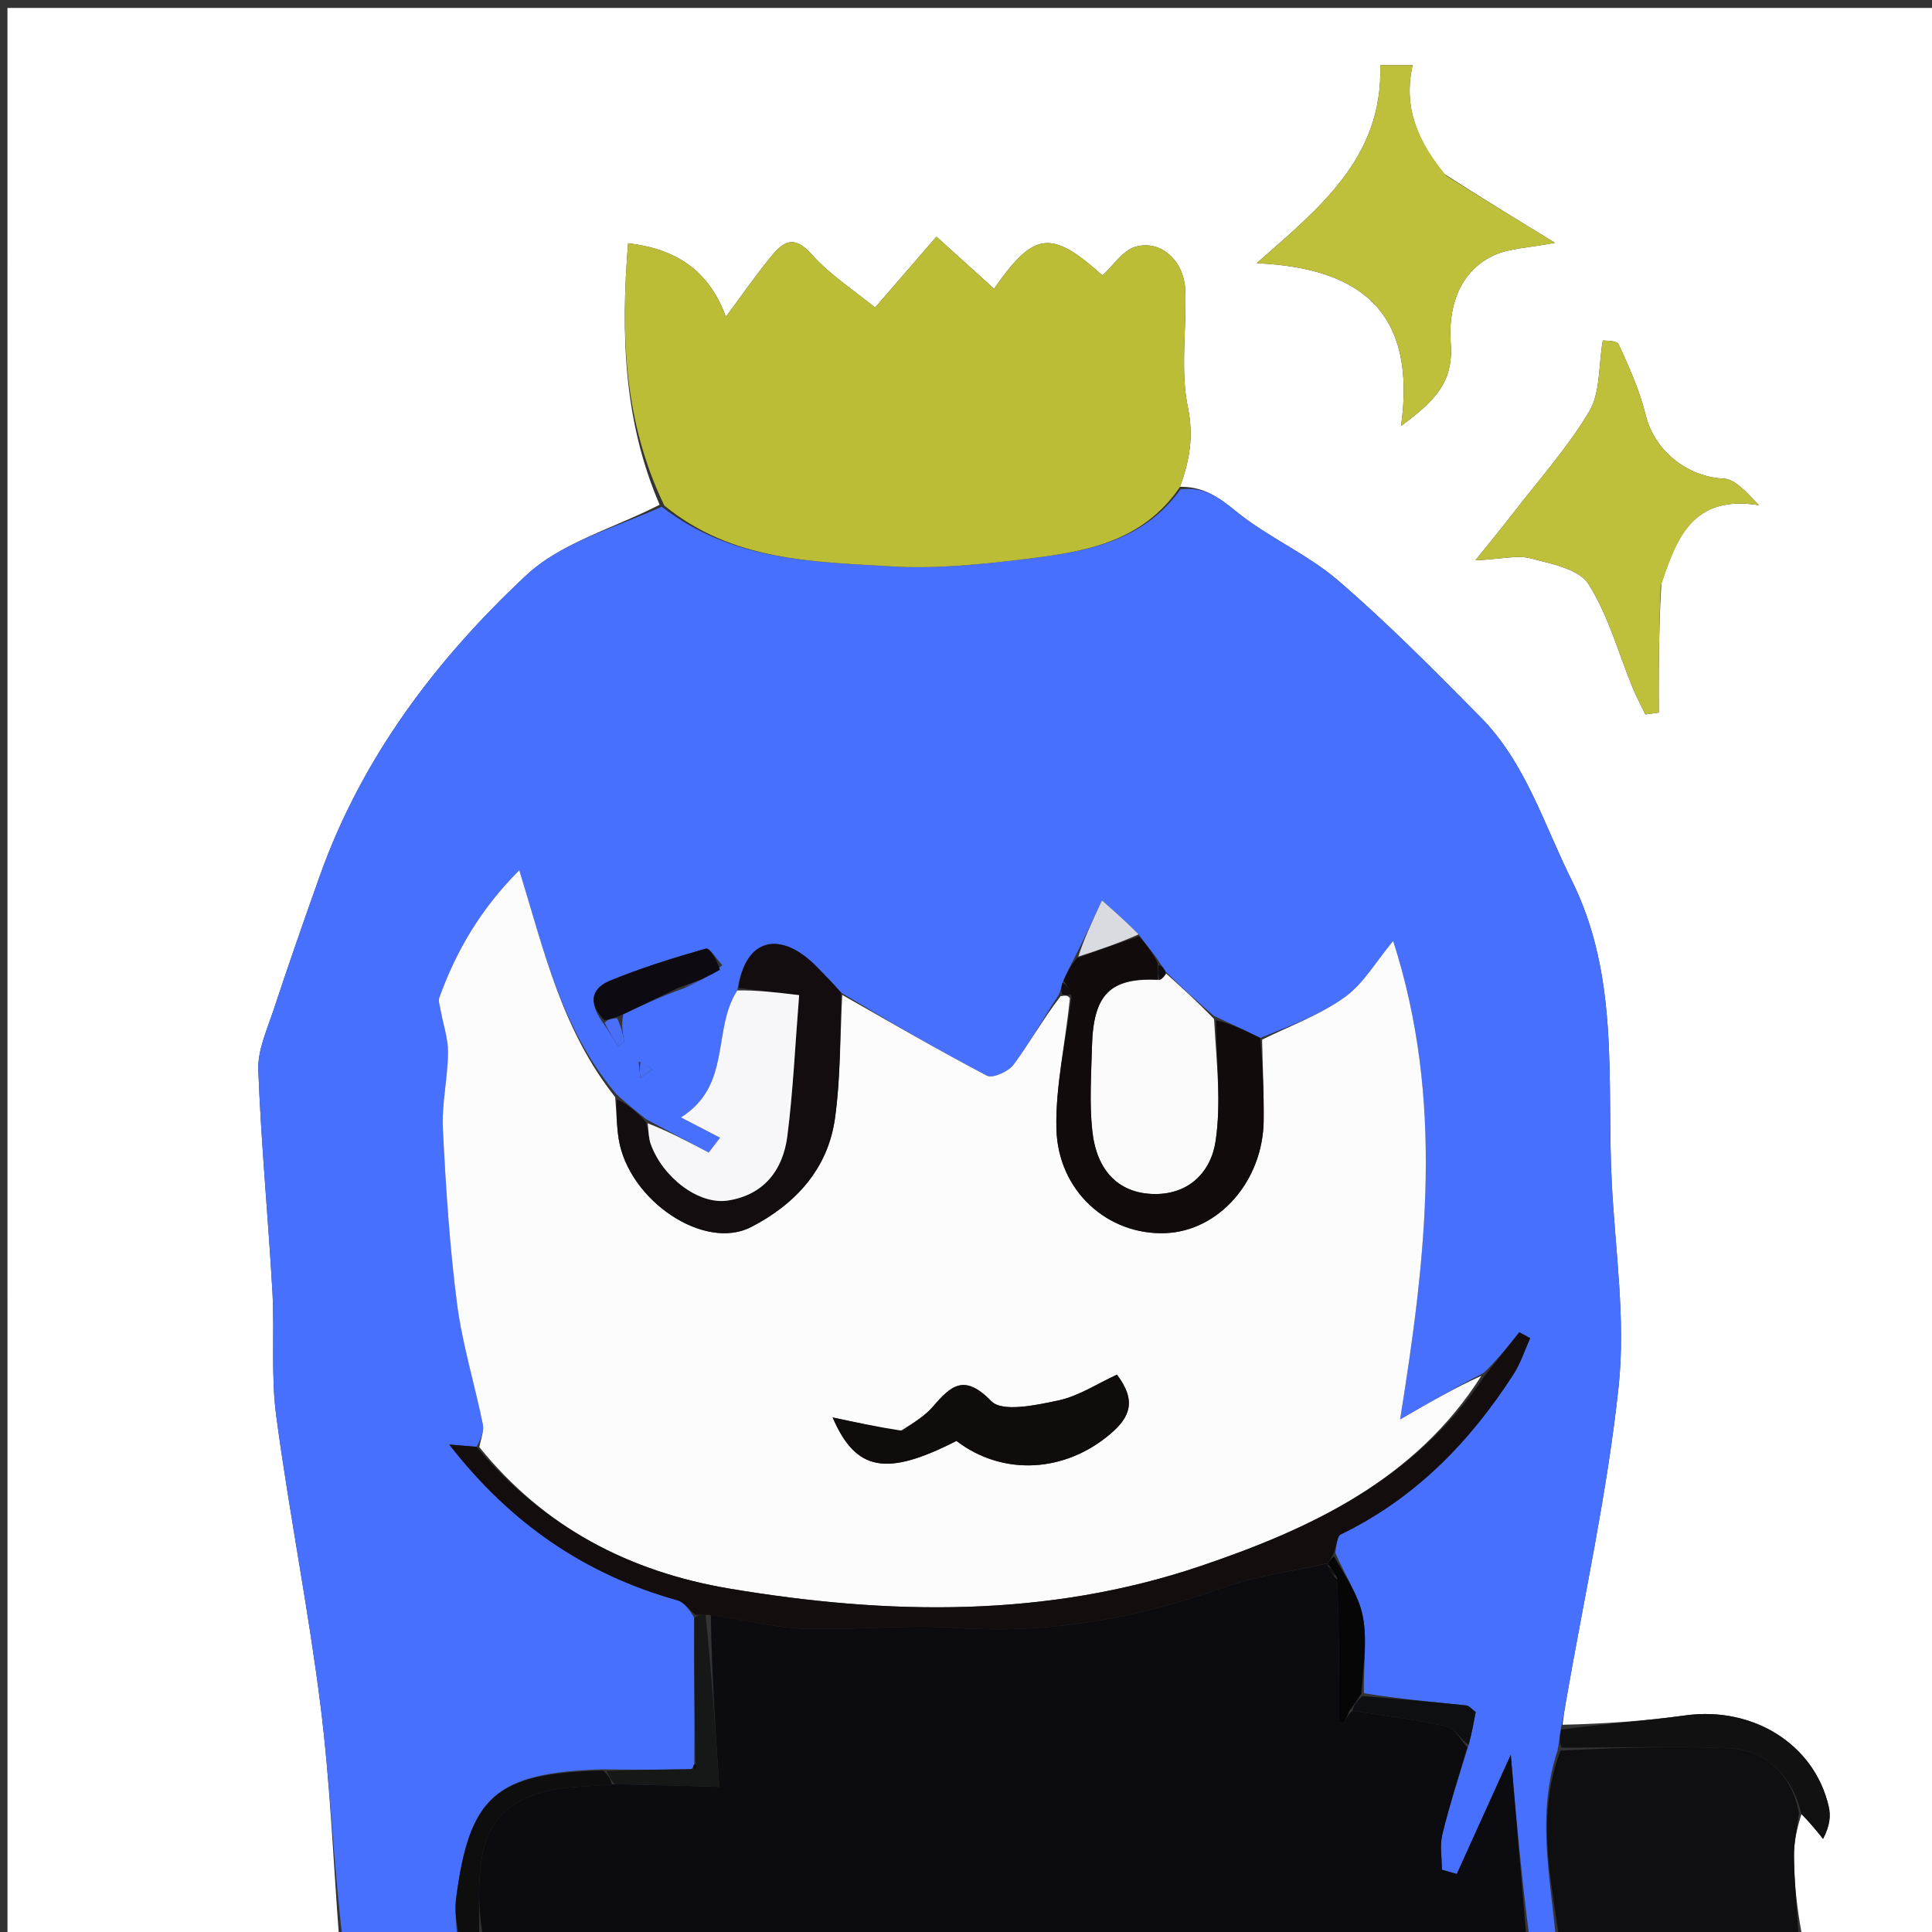 <svg version="1.1" id="Layer_1" xmlns="http://www.w3.org/2000/svg" xmlns:xlink="http://www.w3.org/1999/xlink" x="0px" y="0px"
	 width="100%" viewBox="0 0 262 262" enable-background="new 0 0 262 262" xml:space="preserve">
<rect x="0" y="0" width="262" height="262" fill="#333333" stroke="none"/>
<path fill="#FEFFFE" opacity="1" stroke="none" 
	d="
M46,263 
	C31.008,263 16.015,263 1.017,263 
	C1.012,175.72 1.012,88.439 1.012,1.079 
	C88.235,1.079 175.471,1.079 262.853,1.079 
	C262.853,88.333 262.853,175.667 262.853,263 
	C256.933,263 250.936,263 244.391,262.546 
	C243.641,258.634 243.318,255.179 243.283,251.72 
	C243.263,249.771 243.72,247.816 244.299,246.006 
	C245.501,247.221 246.366,248.296 247.23,249.37 
	C248.19,247.497 248.272,246.189 247.99,244.966 
	C246.035,236.506 237.686,231.36 228.522,232.631 
	C223.003,233.396 217.429,233.77 211.898,233.896 
	C212.048,232.655 212.169,231.837 212.311,231.022 
	C214.79,216.703 217.967,202.459 219.501,188.039 
	C220.467,178.956 219.044,169.607 218.57,160.384 
	C217.859,146.57 219.718,132.587 213.109,119.316 
	C209.325,111.717 206.89,103.432 200.756,97.234 
	C194.485,90.898 188.208,84.526 181.459,78.723 
	C177.239,75.094 171.861,72.827 167.548,69.285 
	C165.174,67.336 163.116,65.974 160.025,66.015 
	C161.355,62.298 161.891,59.154 161.09,55.247 
	C160.048,50.16 160.919,44.701 160.74,39.411 
	C160.604,35.393 157.452,32.471 153.98,33.464 
	C152.26,33.956 150.985,36.008 149.507,37.356 
	C142.538,31.075 140.181,31.412 134.809,39.166 
	C132.344,36.936 129.835,34.665 126.995,32.095 
	C123.706,35.894 120.928,39.104 118.671,41.712 
	C115.922,39.456 112.574,37.306 110.022,34.445 
	C107.543,31.666 106.068,32.939 104.485,34.888 
	C102.432,37.413 100.57,40.093 98.435,42.964 
	C96.122,36.609 91.598,33.734 85.176,32.987 
	C84.174,45.302 84.563,57.103 89.452,68.451 
	C83.117,71.68 76.071,73.611 71.35,78.028 
	C59.174,89.418 49.128,102.66 43.411,118.667 
	C41.237,124.754 39.116,130.861 37.087,136.997 
	C36.209,139.65 34.929,142.427 35.03,145.101 
	C35.411,155.125 36.375,165.126 36.943,175.145 
	C37.261,180.761 36.721,186.466 37.461,192.011 
	C39.214,205.146 41.824,218.169 43.471,231.314 
	C44.786,241.817 45.191,252.434 46,263 
M195.854,23.586 
	C192.403,19.341 190.217,14.69 191.57,8.835 
	C189.854,8.835 188.52,8.835 187.176,8.835 
	C187.597,21.46 178.734,28.345 170.42,35.696 
	C184.795,36.323 192.123,42.56 189.998,57.772 
	C194.514,54.402 197.14,51.888 196.735,46.543 
	C196.399,42.112 197.605,36.995 202.493,34.667 
	C204.643,33.644 207.273,33.629 210.866,32.925 
	C205.56,29.679 200.978,26.877 195.854,23.586 
M225.299,79.112 
	C227.356,73.02 229.52,67.051 238.546,68.513 
	C236.752,66.668 235.286,64.974 233.744,64.903 
	C228.804,64.676 224.358,61.103 223.188,56.348 
	C222.37,53.023 220.95,49.821 219.509,46.699 
	C219.249,46.136 217.577,46.225 217.355,46.179 
	C216.76,49.665 217.032,53.244 215.531,55.772 
	C212.603,60.704 208.696,65.056 205.17,69.63 
	C203.774,71.442 202.313,73.205 200.083,75.987 
	C203.714,75.807 205.796,75.245 207.605,75.722 
	C210.384,76.453 214.115,77.17 215.407,79.192 
	C218.098,83.406 219.44,88.477 221.373,93.181 
	C221.892,94.442 222.54,95.65 223.129,96.882 
	C223.736,96.799 224.342,96.717 224.949,96.634 
	C224.949,94.469 224.93,92.304 224.954,90.139 
	C224.991,86.725 225.058,83.311 225.299,79.112 
z"/>
<path fill="#4870FE" opacity="1" stroke="none" 
	d="
M46.467,263 
	C45.191,252.434 44.786,241.817 43.471,231.314 
	C41.824,218.169 39.214,205.146 37.461,192.011 
	C36.721,186.466 37.261,180.761 36.943,175.145 
	C36.375,165.126 35.411,155.125 35.03,145.101 
	C34.929,142.427 36.209,139.65 37.087,136.997 
	C39.116,130.861 41.237,124.754 43.411,118.667 
	C49.128,102.66 59.174,89.418 71.35,78.028 
	C76.071,73.611 83.117,71.68 89.74,68.724 
	C99.304,76.109 110.219,76.168 120.824,76.807 
	C126.765,77.165 132.819,76.566 138.756,75.848 
	C146.755,74.881 154.835,73.708 160.077,66.37 
	C163.116,65.974 165.174,67.336 167.548,69.285 
	C171.861,72.827 177.239,75.094 181.459,78.723 
	C188.208,84.526 194.485,90.898 200.756,97.234 
	C206.89,103.432 209.325,111.717 213.109,119.316 
	C219.718,132.587 217.859,146.57 218.57,160.384 
	C219.044,169.607 220.467,178.956 219.501,188.039 
	C217.967,202.459 214.79,216.703 212.311,231.022 
	C212.169,231.837 212.048,232.655 211.724,234.125 
	C211.483,235.522 211.435,236.267 211.219,237.398 
	C208.314,246.184 210.27,254.593 211,263 
	C209.933,263 208.867,263 207.379,262.6 
	C206.225,253.666 205.492,245.132 204.877,237.972 
	C202.893,242.354 200.226,248.243 197.559,254.131 
	C196.885,253.938 196.211,253.746 195.537,253.553 
	C195.537,251.95 195.227,250.271 195.597,248.757 
	C196.568,244.777 197.835,240.869 199.175,236.595 
	C199.617,234.894 199.868,233.531 200.118,232.176 
	C199.62,231.814 199.249,231.318 198.83,231.274 
	C194.262,230.796 189.686,230.388 184.966,229.618 
	C184.87,225.92 185.434,222.466 184.817,219.238 
	C184.264,216.344 182.411,213.698 181.08,210.565 
	C181.28,209.468 181.328,208.326 181.814,208.09 
	C191.859,203.219 199.32,195.581 205.266,186.331 
	C206.221,184.845 206.769,183.097 207.506,181.47 
	C207.015,181.203 206.524,180.936 206.033,180.669 
	C204.574,182.5 203.115,184.331 201.183,186.192 
	C197.403,188.137 194.097,190.052 189.866,192.503 
	C193.43,170.308 195.874,149.204 188.93,127.603 
	C186.595,130.398 184.892,133.429 182.33,135.256 
	C178.959,137.662 174.912,139.121 170.897,140.757 
	C168.721,139.66 166.804,138.792 164.614,137.76 
	C162.278,135.742 160.216,133.887 158.058,131.74 
	C157.694,131.143 157.427,130.839 157.037,130.18 
	C156.099,128.874 155.284,127.924 154.407,126.71 
	C152.927,125.19 151.509,123.933 149.436,122.097 
	C148.017,125.153 146.936,127.481 145.643,130.034 
	C145.024,131.172 144.617,132.085 144.081,133.276 
	C143.896,133.96 143.839,134.364 143.527,134.992 
	C141.362,138.291 139.605,141.48 137.455,144.378 
	C136.761,145.314 134.617,146.284 133.848,145.881 
	C127.212,142.404 120.739,138.617 114.066,134.618 
	C112.881,133.263 111.841,132.217 110.813,131.16 
	C105.865,126.07 101.026,127.209 99.988,134.309 
	C96.526,139.669 99.288,147.147 92.347,151.534 
	C94.242,152.518 95.945,153.401 97.648,154.285 
	C97.135,154.956 96.621,155.627 96.108,156.297 
	C93.353,154.844 90.597,153.391 87.593,151.755 
	C86.152,150.604 84.96,149.637 83.57,148.367 
	C76.207,139.656 73.826,129.087 70.42,118.011 
	C65.083,123.385 61.85,129.015 59.585,135.267 
	C59.408,135.753 59.649,136.408 59.75,136.975 
	C60.095,138.908 60.776,140.84 60.755,142.766 
	C60.718,146.223 59.889,149.695 60.06,153.127 
	C60.456,161.042 60.968,168.974 61.983,176.828 
	C62.693,182.32 64.37,187.683 65.475,193.132 
	C65.671,194.099 65.179,195.205 64.617,196.202 
	C63.299,196.084 62.369,196.011 60.926,195.899 
	C69.325,206.702 79.449,213.535 91.861,217.018 
	C92.778,217.275 93.478,218.306 94.15,219.384 
	C94.114,226.222 94.207,232.653 94.153,239.267 
	C94.007,239.449 93.959,239.915 93.548,239.951 
	C89.425,239.993 85.713,239.997 81.569,239.942 
	C67.192,240.436 63.667,243.598 61.857,257.413 
	C61.618,259.238 61.939,261.136 62,263 
	C56.978,263 51.956,263 46.467,263 
M84.509,137.569 
	C87.006,136.363 89.502,135.157 92.838,133.99 
	C94.518,133.212 96.198,132.433 97.957,130.885 
	C97.204,130.094 96.222,128.498 95.735,128.637 
	C91.345,129.89 86.964,131.254 82.743,132.984 
	C79.982,134.116 79.837,136.222 82.005,139.024 
	C82.615,139.974 83.225,140.923 83.835,141.872 
	C84.112,141.671 84.388,141.471 84.665,141.27 
	C84.449,140.212 84.233,139.154 84.509,137.569 
M86.61,143.978 
	C86.687,144.722 86.764,145.466 86.84,146.209 
	C87.38,145.821 87.919,145.433 88.459,145.045 
	C88.028,144.651 87.597,144.257 86.61,143.978 
z"/>
<path fill="#0C0C10" opacity="1" stroke="none" 
	d="
M198.984,236.932 
	C197.835,240.869 196.568,244.777 195.597,248.757 
	C195.227,250.271 195.537,251.95 195.537,253.553 
	C196.211,253.746 196.885,253.938 197.559,254.131 
	C200.226,248.243 202.893,242.354 204.877,237.972 
	C205.492,245.132 206.225,253.666 206.979,262.6 
	C159.979,263 112.958,263 65.468,262.541 
	C65.003,259.604 64.877,257.119 65.034,254.651 
	C65.454,248.069 67.786,244.665 73.659,243.021 
	C76.63,242.188 79.869,242.311 83.389,241.96 
	C88.203,242.046 92.615,242.176 97.543,242.32 
	C97.057,235.127 96.514,227.071 96.398,219.01 
	C100.897,219.656 104.954,220.72 109.043,220.863 
	C115.835,221.1 122.68,220.273 129.444,220.741 
	C141.918,221.604 153.796,219.593 165.505,215.413 
	C170.17,213.748 175.197,213.095 180.077,212.022 
	C180.094,212.062 180.115,212.148 180.096,212.427 
	C180.406,213.115 180.735,213.524 181.34,214.25 
	C181.616,220.895 181.616,227.223 181.616,233.55 
	C181.842,233.583 182.068,233.616 182.294,233.649 
	C182.529,233.103 182.763,232.558 183.418,232.009 
	C187.981,232.685 192.161,233.203 196.242,234.149 
	C197.313,234.397 198.078,235.968 198.984,236.932 
z"/>
<path fill="#0F0F12" opacity="1" stroke="none" 
	d="
M211.469,263 
	C210.27,254.593 208.314,246.184 211.622,237.395 
	C219.603,237.005 227.023,236.774 234.42,237.082 
	C239.588,237.298 243.083,240.888 243.961,245.864 
	C243.72,247.816 243.263,249.771 243.283,251.72 
	C243.318,255.179 243.641,258.634 243.922,262.546 
	C233.312,263 222.625,263 211.469,263 
z"/>
<path fill="#0E0E0E" opacity="1" stroke="none" 
	d="
M82.987,242.002 
	C79.869,242.311 76.63,242.188 73.659,243.021 
	C67.786,244.665 65.454,248.069 65.034,254.651 
	C64.877,257.119 65.003,259.604 65,262.541 
	C64.25,263 63.5,263 62.375,263 
	C61.939,261.136 61.618,259.238 61.857,257.413 
	C63.667,243.598 67.192,240.436 81.81,240.114 
	C82.651,240.898 82.819,241.45 82.987,242.002 
z"/>
<path fill="#BCBD36" opacity="1" stroke="none" 
	d="
M160.025,66.015 
	C154.835,73.708 146.755,74.881 138.756,75.848 
	C132.819,76.566 126.765,77.165 120.824,76.807 
	C110.219,76.168 99.304,76.109 90.088,68.559 
	C84.563,57.103 84.174,45.302 85.176,32.987 
	C91.598,33.734 96.122,36.609 98.435,42.964 
	C100.57,40.093 102.432,37.413 104.485,34.888 
	C106.068,32.939 107.543,31.666 110.022,34.445 
	C112.574,37.306 115.922,39.456 118.671,41.712 
	C120.928,39.104 123.706,35.894 126.995,32.095 
	C129.835,34.665 132.344,36.936 134.809,39.166 
	C140.181,31.412 142.538,31.075 149.507,37.356 
	C150.985,36.008 152.26,33.956 153.98,33.464 
	C157.452,32.471 160.604,35.393 160.74,39.411 
	C160.919,44.701 160.048,50.16 161.09,55.247 
	C161.891,59.154 161.355,62.298 160.025,66.015 
z"/>
<path fill="#BEBF3B" opacity="1" stroke="none" 
	d="
M196.125,23.83 
	C200.978,26.877 205.56,29.679 210.866,32.925 
	C207.273,33.629 204.643,33.644 202.493,34.667 
	C197.605,36.995 196.399,42.112 196.735,46.543 
	C197.14,51.888 194.514,54.402 189.998,57.772 
	C192.123,42.56 184.795,36.323 170.42,35.696 
	C178.734,28.345 187.597,21.46 187.176,8.835 
	C188.52,8.835 189.854,8.835 191.57,8.835 
	C190.217,14.69 192.403,19.341 196.125,23.83 
z"/>
<path fill="#BEBF3B" opacity="1" stroke="none" 
	d="
M225.205,79.505 
	C225.058,83.311 224.991,86.725 224.954,90.139 
	C224.93,92.304 224.949,94.469 224.949,96.634 
	C224.342,96.717 223.736,96.799 223.129,96.882 
	C222.54,95.65 221.892,94.442 221.373,93.181 
	C219.44,88.477 218.098,83.406 215.407,79.192 
	C214.115,77.17 210.384,76.453 207.605,75.722 
	C205.796,75.245 203.714,75.807 200.083,75.987 
	C202.313,73.205 203.774,71.442 205.17,69.63 
	C208.696,65.056 212.603,60.704 215.531,55.772 
	C217.032,53.244 216.76,49.665 217.355,46.179 
	C217.577,46.225 219.249,46.136 219.509,46.699 
	C220.95,49.821 222.37,53.023 223.188,56.348 
	C224.358,61.103 228.804,64.676 233.744,64.903 
	C235.286,64.974 236.752,66.668 238.546,68.513 
	C229.52,67.051 227.356,73.02 225.205,79.505 
z"/>
<path fill="#111111" opacity="1" stroke="none" 
	d="
M244.299,246.006 
	C243.083,240.888 239.588,237.298 234.42,237.082 
	C227.023,236.774 219.603,237.005 211.79,237.008 
	C211.435,236.267 211.483,235.522 211.705,234.549 
	C217.429,233.77 223.003,233.396 228.522,232.631 
	C237.686,231.36 246.035,236.506 247.99,244.966 
	C248.272,246.189 248.19,247.497 247.23,249.37 
	C246.366,248.296 245.501,247.221 244.299,246.006 
z"/>
<path fill="#FCFCFD" opacity="1" stroke="none" 
	d="
M114.218,134.922 
	C120.739,138.617 127.212,142.404 133.848,145.881 
	C134.617,146.284 136.761,145.314 137.455,144.378 
	C139.605,141.48 141.362,138.291 143.833,135.09 
	C144.608,134.971 144.821,134.978 145.091,135.393 
	C144.467,141.543 143.133,147.3 143.259,153.025 
	C143.445,161.514 150.241,167.537 158.061,167.225 
	C165.312,166.935 171.288,160.131 171.367,151.943 
	C171.402,148.292 171.232,144.639 171.155,140.987 
	C174.912,139.121 178.959,137.662 182.33,135.256 
	C184.892,133.429 186.595,130.398 188.93,127.603 
	C195.874,149.204 193.43,170.308 189.866,192.503 
	C194.097,190.052 197.403,188.137 200.891,186.577 
	C191.876,200.745 177.615,207.363 162.812,212.374 
	C141.972,219.427 120.455,219.047 98.924,215.431 
	C85.274,213.138 73.79,207.101 65.005,196.247 
	C65.179,195.205 65.671,194.099 65.475,193.132 
	C64.37,187.683 62.693,182.32 61.983,176.828 
	C60.968,168.974 60.456,161.042 60.06,153.127 
	C59.889,149.695 60.718,146.223 60.755,142.766 
	C60.776,140.84 60.095,138.908 59.75,136.975 
	C59.649,136.408 59.408,135.753 59.585,135.267 
	C61.85,129.015 65.083,123.385 70.42,118.011 
	C73.826,129.087 76.207,139.656 83.427,148.783 
	C83.615,151.154 83.64,152.824 83.902,154.456 
	C85.231,162.748 95.45,169.701 101.86,166.4 
	C107.803,163.338 112.255,158.573 113.221,151.716 
	C114.002,146.181 113.918,140.524 114.218,134.922 
M121.969,194.139 
	C119.033,193.518 116.097,192.898 112.917,192.225 
	C116.079,199.556 120.221,200.244 129.706,195.404 
	C135.993,200.208 144.439,199.724 150.636,194.403 
	C153.257,192.154 154.14,189.941 151.468,186.42 
	C148.79,187.648 146.283,189.324 143.542,189.912 
	C140.53,190.558 135.93,191.544 134.441,190.019 
	C130.771,186.259 128.992,187.882 126.525,190.744 
	C125.465,191.975 124.019,192.874 121.969,194.139 
z"/>
<path fill="#130D0E" opacity="1" stroke="none" 
	d="
M64.617,196.202 
	C73.79,207.101 85.274,213.138 98.924,215.431 
	C120.455,219.047 141.972,219.427 162.812,212.374 
	C177.615,207.363 191.876,200.745 201.364,186.546 
	C203.115,184.331 204.574,182.5 206.033,180.669 
	C206.524,180.936 207.015,181.203 207.506,181.47 
	C206.769,183.097 206.221,184.845 205.266,186.331 
	C199.32,195.581 191.859,203.219 181.814,208.09 
	C181.328,208.326 181.28,209.468 180.845,210.674 
	C180.461,211.435 180.26,211.708 180.059,211.982 
	C175.197,213.095 170.17,213.748 165.505,215.413 
	C153.796,219.593 141.918,221.604 129.444,220.741 
	C122.68,220.273 115.835,221.1 109.043,220.863 
	C104.954,220.72 100.897,219.656 96.117,219.003 
	C95.031,218.993 94.655,218.985 94.279,218.977 
	C93.478,218.306 92.778,217.275 91.861,217.018 
	C79.449,213.535 69.325,206.702 60.926,195.899 
	C62.369,196.011 63.299,196.084 64.617,196.202 
z"/>
<path fill="#FAFAFA" opacity="1" stroke="none" 
	d="
M158.155,132.033 
	C160.216,133.887 162.278,135.742 164.642,138.192 
	C164.977,144.13 165.634,149.567 164.844,154.785 
	C164.201,159.031 161.075,162.179 156.095,161.908 
	C151.608,161.664 148.702,158.716 148.123,153.332 
	C147.72,149.587 147.985,145.76 148.079,141.972 
	C148.256,134.829 150.534,132.542 157.27,132.884 
	C157.747,132.627 157.951,132.33 158.155,132.033 
z"/>
<path fill="#110B0C" opacity="1" stroke="none" 
	d="
M156.997,132.844 
	C150.534,132.542 148.256,134.829 148.079,141.972 
	C147.985,145.76 147.72,149.587 148.123,153.332 
	C148.702,158.716 151.608,161.664 156.095,161.908 
	C161.075,162.179 164.201,159.031 164.844,154.785 
	C165.634,149.567 164.977,144.13 164.916,138.356 
	C166.804,138.792 168.721,139.66 170.897,140.757 
	C171.232,144.639 171.402,148.292 171.367,151.943 
	C171.288,160.131 165.312,166.935 158.061,167.225 
	C150.241,167.537 143.445,161.514 143.259,153.025 
	C143.133,147.3 144.467,141.543 145.314,135.235 
	C145.056,134.113 144.633,133.555 144.21,132.998 
	C144.617,132.085 145.024,131.172 146.019,129.952 
	C149.227,128.754 151.848,127.864 154.469,126.973 
	C155.284,127.924 156.099,128.874 156.991,130.565 
	C157.044,131.818 157.02,132.331 156.997,132.844 
z"/>
<path fill="#130D0F" opacity="1" stroke="none" 
	d="
M114.066,134.618 
	C113.918,140.524 114.002,146.181 113.221,151.716 
	C112.255,158.573 107.803,163.338 101.86,166.4 
	C95.45,169.701 85.231,162.748 83.902,154.456 
	C83.64,152.824 83.615,151.154 83.624,149.085 
	C84.96,149.637 86.152,150.604 87.587,152.146 
	C87.962,153.536 87.971,154.395 88.246,155.157 
	C89.888,159.699 94.76,163.408 98.693,162.809 
	C103.571,162.064 106.18,158.691 106.769,154.092 
	C107.557,147.936 107.831,141.714 108.372,134.95 
	C105.266,134.581 102.717,134.278 100.169,133.975 
	C101.026,127.209 105.865,126.07 110.813,131.16 
	C111.841,132.217 112.881,133.263 114.066,134.618 
z"/>
<path fill="#F7F7F9" opacity="1" stroke="none" 
	d="
M99.988,134.309 
	C102.717,134.278 105.266,134.581 108.372,134.95 
	C107.831,141.714 107.557,147.936 106.769,154.092 
	C106.18,158.691 103.571,162.064 98.693,162.809 
	C94.76,163.408 89.888,159.699 88.246,155.157 
	C87.971,154.395 87.962,153.536 87.836,152.33 
	C90.597,153.391 93.353,154.844 96.108,156.297 
	C96.621,155.627 97.135,154.956 97.648,154.285 
	C95.945,153.401 94.242,152.518 92.347,151.534 
	C99.288,147.147 96.526,139.669 99.988,134.309 
z"/>
<path fill="#161717" opacity="1" stroke="none" 
	d="
M94.15,219.384 
	C94.655,218.985 95.031,218.993 95.689,219.008 
	C96.514,227.071 97.057,235.127 97.543,242.32 
	C92.615,242.176 88.203,242.046 83.389,241.96 
	C82.819,241.45 82.651,240.898 82.242,240.174 
	C85.713,239.997 89.425,239.993 93.71,239.917 
	C94.285,239.846 94.54,239.487 94.54,239.487 
	C94.54,239.487 94.299,239.084 94.299,239.084 
	C94.207,232.653 94.114,226.222 94.15,219.384 
z"/>
<path fill="#0D0A11" opacity="1" stroke="none" 
	d="
M81.985,138.356 
	C79.837,136.222 79.982,134.116 82.743,132.984 
	C86.964,131.254 91.345,129.89 95.735,128.637 
	C96.222,128.498 97.204,130.094 97.627,131.514 
	C95.531,132.746 93.765,133.348 91.999,133.951 
	C89.502,135.157 87.006,136.363 83.919,137.812 
	C82.881,138.155 82.433,138.256 81.985,138.356 
z"/>
<path fill="#060606" opacity="1" stroke="none" 
	d="
M180.077,212.022 
	C180.26,211.708 180.461,211.435 180.897,211.052 
	C182.411,213.698 184.264,216.344 184.817,219.238 
	C185.434,222.466 184.87,225.92 184.633,229.663 
	C183.963,230.704 183.48,231.358 182.998,232.012 
	C182.763,232.558 182.529,233.103 182.294,233.649 
	C182.068,233.616 181.842,233.583 181.616,233.55 
	C181.616,227.223 181.616,220.895 181.315,213.975 
	C180.714,212.972 180.415,212.56 180.115,212.148 
	C180.115,212.148 180.094,212.062 180.077,212.022 
z"/>
<path fill="#0E0F13" opacity="1" stroke="none" 
	d="
M183.418,232.009 
	C183.48,231.358 183.963,230.704 184.779,230.006 
	C189.686,230.388 194.262,230.796 198.83,231.274 
	C199.249,231.318 199.62,231.814 200.118,232.176 
	C199.868,233.531 199.617,234.894 199.175,236.595 
	C198.078,235.968 197.313,234.397 196.242,234.149 
	C192.161,233.203 187.981,232.685 183.418,232.009 
z"/>
<path fill="#DADBE1" opacity="1" stroke="none" 
	d="
M154.407,126.71 
	C151.848,127.864 149.227,128.754 146.231,129.727 
	C146.936,127.481 148.017,125.153 149.436,122.097 
	C151.509,123.933 152.927,125.19 154.407,126.71 
z"/>
<path fill="#496FF8" opacity="1" stroke="none" 
	d="
M81.995,138.69 
	C82.433,138.256 82.881,138.155 83.673,138.075 
	C84.233,139.154 84.449,140.212 84.665,141.27 
	C84.388,141.471 84.112,141.671 83.835,141.872 
	C83.225,140.923 82.615,139.974 81.995,138.69 
z"/>
<path fill="#496FF8" opacity="1" stroke="none" 
	d="
M86.889,143.921 
	C87.597,144.257 88.028,144.651 88.459,145.045 
	C87.919,145.433 87.38,145.821 86.84,146.209 
	C86.764,145.466 86.687,144.722 86.889,143.921 
z"/>
<path fill="#496FF8" opacity="1" stroke="none" 
	d="
M92.419,133.97 
	C93.765,133.348 95.531,132.746 97.588,131.899 
	C96.198,132.433 94.518,133.212 92.419,133.97 
z"/>
<path fill="#110D10" opacity="1" stroke="none" 
	d="
M144.081,133.276 
	C144.633,133.555 145.056,134.113 145.256,134.828 
	C144.821,134.978 144.608,134.971 144.089,134.866 
	C143.839,134.364 143.896,133.96 144.081,133.276 
z"/>
<path fill="#110D10" opacity="1" stroke="none" 
	d="
M157.27,132.884 
	C157.02,132.331 157.044,131.818 157.114,130.92 
	C157.427,130.839 157.694,131.143 158.058,131.74 
	C157.951,132.33 157.747,132.627 157.27,132.884 
z"/>
<path fill="#0C0C10" opacity="1" stroke="none" 
	d="
M94.153,239.267 
	C94.299,239.084 94.54,239.487 94.54,239.487 
	C94.54,239.487 94.285,239.846 94.122,239.88 
	C93.959,239.915 94.007,239.449 94.153,239.267 
z"/>
<path fill="#130D0E" opacity="1" stroke="none" 
	d="
M180.096,212.427 
	C180.415,212.56 180.714,212.972 181.039,213.658 
	C180.735,213.524 180.406,213.115 180.096,212.427 
z"/>
<path fill="#110C0C" opacity="1" stroke="none" 
	d="
M122.359,194.031 
	C124.019,192.874 125.465,191.975 126.525,190.744 
	C128.992,187.882 130.771,186.259 134.441,190.019 
	C135.93,191.544 140.53,190.558 143.542,189.912 
	C146.283,189.324 148.79,187.648 151.468,186.42 
	C154.14,189.941 153.257,192.154 150.636,194.403 
	C144.439,199.724 135.993,200.208 129.706,195.404 
	C120.221,200.244 116.079,199.556 112.917,192.225 
	C116.097,192.898 119.033,193.518 122.359,194.031 
z"/>
</svg>